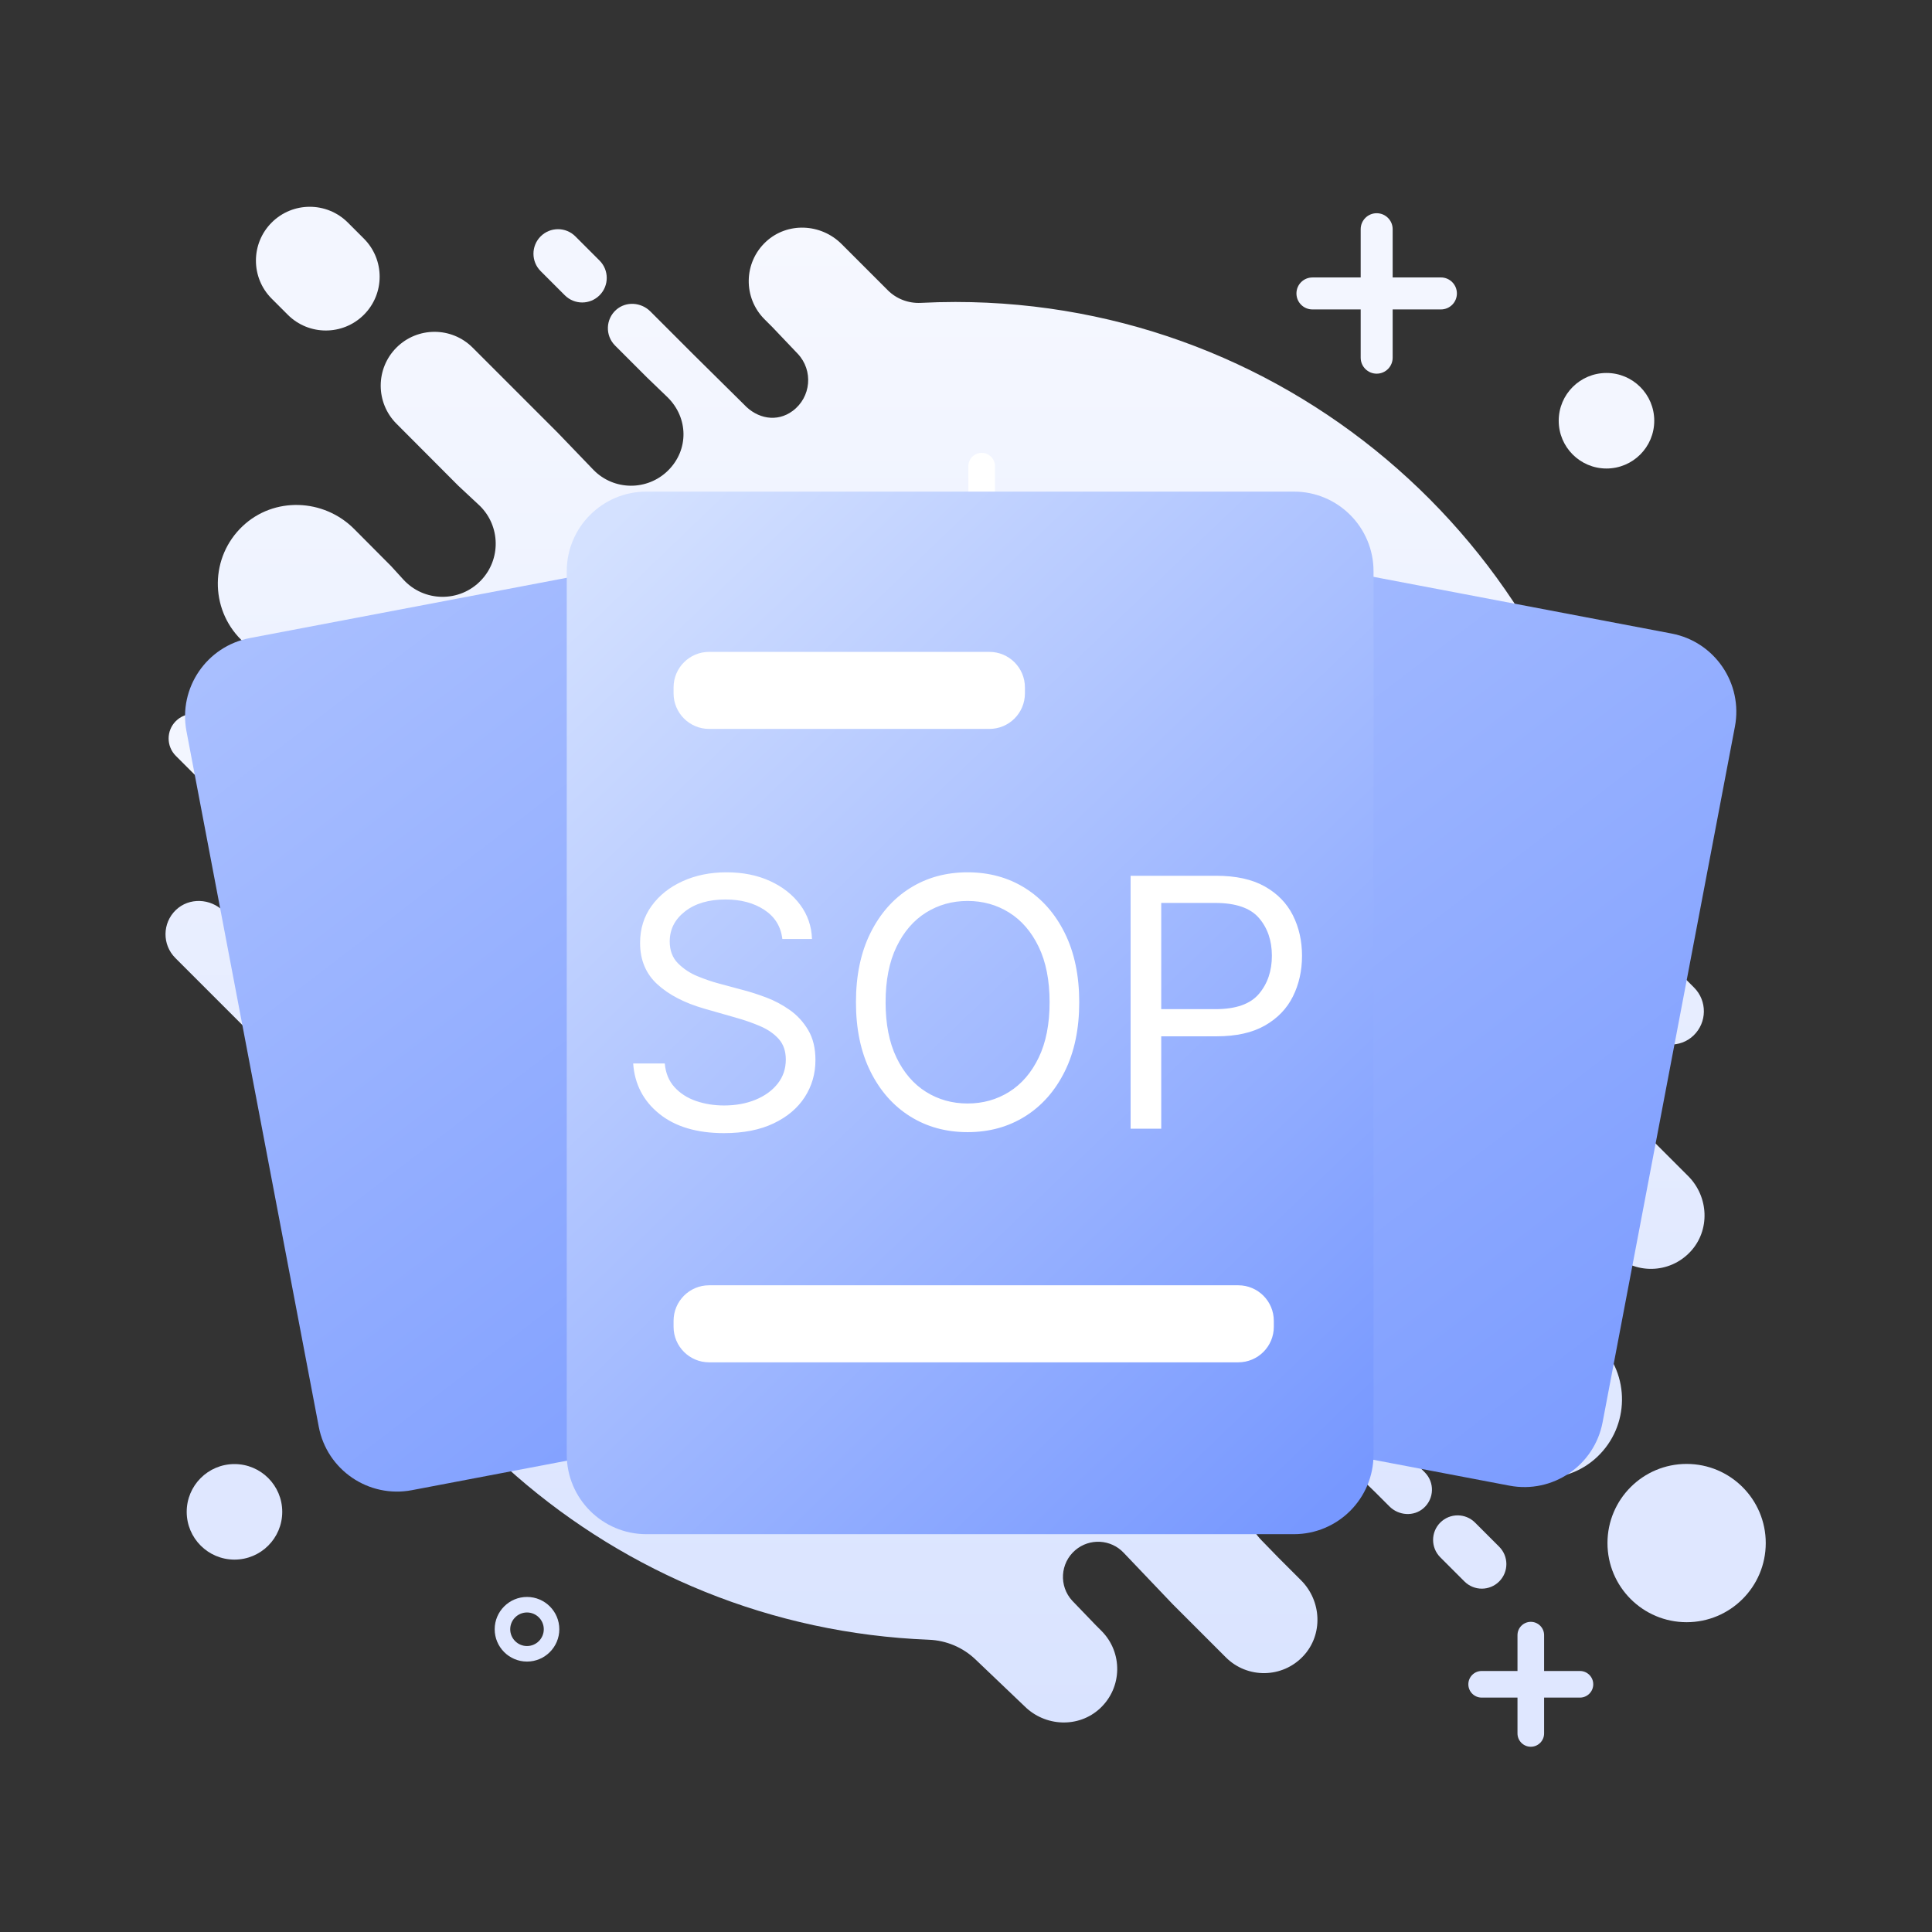 <?xml version="1.0" encoding="utf-8"?>
<svg width="800px" height="800px" viewBox="0 0 800 800" version="1.1" xmlns:xlink="http://www.w3.org/1999/xlink" xmlns="http://www.w3.org/2000/svg">
  <rect x="0" y="0" width="800" height="800" fill="#333333" stroke="none"/>
  <defs>
    <linearGradient x1="0.5" y1="-1.2487173E-05" x2="0.5" y2="1" id="gradient_1">
      <stop offset="1.9180039E-05%" stop-color="#F6F8FF" />
      <stop offset="100%" stop-color="#D9E3FF" />
    </linearGradient>
    <linearGradient x1="0.197" y1="0.044" x2="0.803" y2="0.956" id="gradient_2">
      <stop offset="4.7950114E-05%" stop-color="#A9BFFF" />
      <stop offset="100%" stop-color="#7C9CFF" />
    </linearGradient>
    <linearGradient x1="0.184" y1="0.023" x2="0.817" y2="0.977" id="gradient_3">
      <stop offset="4.7950114E-05%" stop-color="#A9BFFF" />
      <stop offset="100%" stop-color="#7C9CFF" />
    </linearGradient>
    <linearGradient x1="0.113" y1="-0.018" x2="0.887" y2="1.018" id="gradient_4">
      <stop offset="0%" stop-color="#D4E1FF" />
      <stop offset="100%" stop-color="#7798FF" />
    </linearGradient>
    <path d="M0 0L800 0L800 800L0 800L0 0Z" id="path_1" />
    <clipPath id="mask_1">
      <use xlink:href="#path_1" />
    </clipPath>
  </defs>
  <g id="暂无文件">
    <path d="M0 0L800 0L800 800L0 800L0 0Z" id="Background" fill="none" fill-rule="evenodd" stroke="none" />
    <g clip-path="url(#mask_1)">
      <g id="图层_5" transform="translate(68.532 85.625)">
        <g id="Group">
          <g id="Group">
            <path d="M576.898 88.595C576.898 77.671 585.754 68.815 596.678 68.815C607.602 68.815 616.458 77.671 616.458 88.595C616.458 99.519 607.602 108.375 596.678 108.375C585.754 108.375 576.898 99.519 576.898 88.595Z" id="Circle" fill="#F3F6FF" fill-rule="evenodd" stroke="none" />
            <path d="M8.778 540.395C8.778 529.471 17.634 520.615 28.558 520.615C39.482 520.615 48.338 529.471 48.338 540.395C48.338 551.319 39.482 560.175 28.558 560.175C17.634 560.175 8.778 551.319 8.778 540.395Z" id="Circle" fill="#DFE7FF" fill-rule="evenodd" stroke="none" />
            <path d="M149.688 602.395C142.308 602.395 136.308 596.395 136.308 589.015C136.308 581.635 142.308 575.635 149.688 575.635C157.068 575.635 163.068 581.635 163.068 589.015C163.058 596.395 157.058 602.395 149.688 602.395L149.688 602.395ZM149.688 582.065C145.858 582.065 142.738 585.185 142.738 589.015C142.738 592.845 145.858 595.965 149.688 595.965C153.518 595.965 156.638 592.845 156.638 589.015C156.638 585.185 153.518 582.065 149.688 582.065L149.688 582.065Z" id="Shape" fill="#DFE7FF" fill-rule="evenodd" stroke="none" />
            <path d="M528.118 29.255L508.138 29.255L508.138 9.285C508.138 5.625 505.178 2.665 501.518 2.665C497.858 2.665 494.898 5.625 494.898 9.285L494.898 29.265L474.918 29.265C471.258 29.265 468.298 32.225 468.298 35.885C468.298 39.545 471.258 42.505 474.918 42.505L494.898 42.505L494.898 62.485C494.898 66.145 497.858 69.105 501.518 69.105C505.178 69.105 508.138 66.145 508.138 62.485L508.138 42.505L528.118 42.505C531.778 42.505 534.738 39.545 534.738 35.885C534.738 32.225 531.768 29.255 528.118 29.255L528.118 29.255Z" id="Shape" fill="#F3F6FF" stroke="none" />
            <path d="M585.688 606.295L570.848 606.295L570.848 591.455C570.848 588.415 568.378 585.945 565.338 585.945C562.298 585.945 559.828 588.415 559.828 591.455L559.828 606.295L544.988 606.295C541.948 606.295 539.478 608.765 539.478 611.805C539.478 614.845 541.948 617.315 544.988 617.315L559.828 617.315L559.828 632.155C559.828 635.195 562.298 637.665 565.338 637.665C568.378 637.665 570.848 635.195 570.848 632.155L570.848 617.315L585.688 617.315C588.728 617.315 591.198 614.845 591.198 611.805C591.198 608.765 588.738 606.295 585.688 606.295L585.688 606.295Z" id="Shape" fill="#DFE7FF" stroke="none" />
            <path d="M50.628 44.705C59.328 53.405 73.448 53.405 82.148 44.705L82.148 44.705C90.848 36.005 90.848 21.885 82.148 13.185L75.488 6.525C66.788 -2.175 52.668 -2.175 43.968 6.525L43.968 6.525C35.268 15.225 35.268 29.345 43.968 38.045L50.628 44.705L50.628 44.705Z" id="Shape" fill="#F3F6FF" stroke="none" />
            <path d="M165.348 36.645C169.318 40.615 175.758 40.615 179.728 36.645C183.698 32.675 183.698 26.235 179.728 22.265L169.718 12.255C165.748 8.285 159.308 8.285 155.338 12.255C151.368 16.225 151.368 22.665 155.338 26.635L165.348 36.645L165.348 36.645Z" id="Shape" fill="#F3F6FF" stroke="none" />
            <path d="M14.278 237.365C18.248 241.335 24.688 241.335 28.658 237.365L28.658 237.365C32.628 233.395 32.628 226.955 28.658 222.985L18.648 212.975C14.678 209.005 8.238 209.005 4.268 212.975C0.298 216.945 0.298 223.385 4.268 227.355L14.278 237.365L14.278 237.365Z" id="Shape" fill="#F3F6FF" stroke="none" />
            <path d="M542.238 544.835C538.268 540.865 531.828 540.865 527.858 544.835C523.888 548.805 523.888 555.245 527.858 559.215L537.868 569.225C541.838 573.195 548.278 573.195 552.248 569.225C556.218 565.255 556.218 558.815 552.248 554.845L542.238 544.835L542.238 544.835Z" id="Shape" fill="#DFE7FF" stroke="none" />
            <path d="M597.088 553.325C597.088 535.227 611.76 520.555 629.858 520.555C647.956 520.555 662.628 535.227 662.628 553.325C662.628 571.423 647.956 586.095 629.858 586.095C611.76 586.095 597.088 571.423 597.088 553.325Z" id="Circle" fill="#DFE7FF" fill-rule="evenodd" stroke="none" />
            <path d="M630.508 401.365L598.998 369.855L579.028 348.585C573.858 343.155 573.788 334.645 578.868 329.125L578.868 329.125C584.418 323.095 593.908 322.985 599.588 328.895L603.628 333.305L612.948 342.625C618.358 348.035 627.238 348.445 632.748 343.135C638.358 337.725 638.428 328.785 632.938 323.295L614.308 304.665C607.428 297.785 602.948 288.845 601.648 279.205C583.428 143.815 467.448 39.415 327.068 39.415C322.278 39.415 317.518 39.545 312.788 39.785C307.678 40.045 302.688 38.175 299.078 34.555L279.938 15.415C271.388 6.865 257.468 6.235 248.618 14.475C239.328 23.125 239.138 37.665 248.028 46.565L251.368 49.905L261.778 60.845C268.318 67.765 267.348 78.845 259.698 84.525C253.188 89.355 245.018 87.785 239.508 81.835L218.818 61.375L200.778 43.335C196.948 39.505 190.718 39.055 186.648 42.625C182.188 46.545 182.028 53.335 186.158 57.465L199.298 70.605L207.858 78.845C216.558 87.365 216.748 100.645 208.098 109.205L208.098 109.205C199.508 117.695 185.648 117.585 177.208 108.945L162.468 93.615L127.158 58.305C118.458 49.605 104.338 49.605 95.638 58.305L95.638 58.305C86.938 67.005 86.938 81.125 95.638 89.825L121.248 115.515L130.228 123.895C138.718 132.325 138.918 145.985 130.678 154.655L130.678 154.655C121.858 163.945 106.988 163.765 98.398 154.255L93.438 148.815L78.078 133.375C65.458 120.755 44.878 119.975 31.918 132.255C18.468 144.985 18.248 166.225 31.258 179.235L68.598 216.565L86.398 234.155C93.108 240.795 92.898 251.705 85.938 258.085L85.938 258.085C79.358 264.115 69.178 263.835 62.948 257.455L57.598 251.905L49.488 243.795C45.518 239.825 39.078 239.825 35.108 243.795L35.108 243.795C30.048 247.995 31.418 254.485 35.168 258.235L52.958 276.025L89.948 312.115C96.328 318.335 96.358 328.585 90.028 334.845L90.028 334.845C83.848 340.955 73.908 340.995 67.688 334.925L50.018 317.685L24.058 291.725C18.648 286.315 9.768 285.905 4.258 291.215C-1.352 296.625 -1.422 305.565 4.068 311.055L47.958 354.945C51.508 358.495 53.868 363.055 54.798 367.995C78.288 492.925 185.598 588.265 316.098 593.355C323.298 593.635 330.158 596.515 335.378 601.495C343.838 609.575 355.648 620.835 355.648 620.835C364.198 629.385 378.118 630.015 386.968 621.775C396.258 613.125 396.448 598.585 387.558 589.685L385.298 587.425L375.468 577.205C369.878 571.145 370.438 561.655 376.698 556.285L376.698 556.285C382.628 551.205 391.508 551.705 396.828 557.415L417.048 578.635L439.068 600.655C447.968 609.545 462.508 609.355 471.158 600.075C479.398 591.235 478.758 577.305 470.218 568.755L460.718 559.255C460.718 559.255 457.698 556.145 453.828 552.165C444.798 542.885 445.118 528.005 454.528 519.115L455.008 518.665C464.028 510.145 478.158 510.235 487.078 518.865L500.898 532.245L506.808 538.155C510.638 541.985 516.878 542.435 520.938 538.865C525.398 534.945 525.558 528.155 521.428 524.025L516.278 518.875C515.338 519.315 495.448 498.835 483.648 486.555C478.898 481.615 479.088 473.765 484.058 469.055L484.058 469.055C489.008 464.365 496.828 464.585 501.508 469.535L532.538 502.355L546.688 516.505C559.308 529.125 579.878 529.905 592.848 517.635C606.298 504.905 606.518 483.665 593.508 470.655L570.938 448.085L559.538 435.655C553.968 429.635 554.218 420.275 560.098 414.555L560.098 414.555C566.208 408.615 576.018 408.915 581.768 415.205L584.688 418.605L599.328 433.255C608.228 442.155 622.768 441.955 631.418 432.675C639.688 423.835 639.048 409.915 630.508 401.365L630.508 401.365Z" id="Shape" fill="url(#gradient_1)" stroke="none" />
            <path d="M358.308 122.245L343.468 122.245L343.468 107.405C343.468 104.365 340.998 101.895 337.958 101.895C334.918 101.895 332.448 104.365 332.448 107.405L332.448 122.245L317.608 122.245C314.568 122.245 312.098 124.715 312.098 127.755C312.098 130.795 314.568 133.265 317.608 133.265L332.448 133.265L332.448 148.105C332.448 151.145 334.918 153.615 337.958 153.615C340.998 153.615 343.468 151.145 343.468 148.105L343.468 133.265L358.308 133.265C361.348 133.265 363.818 130.795 363.818 127.755C363.818 124.715 361.348 122.245 358.308 122.245L358.308 122.245Z" id="Shape" fill="#FFFFFF" stroke="none" />
            <path d="M514.058 340.785C506.678 340.785 500.678 334.785 500.678 327.405C500.678 320.025 506.678 314.025 514.058 314.025C521.438 314.025 527.438 320.025 527.438 327.405C527.438 334.785 521.438 340.785 514.058 340.785L514.058 340.785ZM514.058 320.455C510.228 320.455 507.108 323.575 507.108 327.405C507.108 331.235 510.228 334.355 514.058 334.355C517.888 334.355 521.008 331.235 521.008 327.405C521.018 323.575 517.898 320.455 514.058 320.455L514.058 320.455Z" id="Shape" fill="#FFFFFF" fill-rule="evenodd" stroke="none" />
            <path d="M151.408 442.825C144.028 442.825 138.028 436.825 138.028 429.445C138.028 422.065 144.028 416.065 151.408 416.065C158.788 416.065 164.788 422.065 164.788 429.445C164.788 436.825 158.788 442.825 151.408 442.825L151.408 442.825ZM151.408 422.495C147.578 422.495 144.458 425.615 144.458 429.445C144.458 433.275 147.578 436.395 151.408 436.395C155.238 436.395 158.358 433.275 158.358 429.445C158.368 425.615 155.248 422.495 151.408 422.495L151.408 422.495Z" id="Shape" fill="#FFFFFF" fill-rule="evenodd" stroke="none" />
          </g>
          <g id="Group" transform="translate(8.092 117.935)">
            <path d="M318.726 370.74L93.936 413.49C76.046 416.89 58.776 405.15 55.376 387.25L0.586 99.21C-2.814 81.32 8.926 64.05 26.826 60.65L251.616 17.9C269.506 14.5 286.776 26.24 290.176 44.14L344.966 332.19C348.366 350.07 336.616 367.34 318.726 370.74L318.726 370.74Z" id="Shape" fill="url(#gradient_2)" stroke="none" />
            <path d="M323.626 368.87L548.416 411.62C566.306 415.02 583.576 403.28 586.976 385.38L641.766 97.33C645.166 79.44 633.426 62.17 615.526 58.77L390.736 16.02C372.846 12.62 355.576 24.36 352.176 42.26L297.386 330.31C293.986 348.21 305.736 365.47 323.626 368.87L323.626 368.87Z" id="Shape" fill="url(#gradient_3)" stroke="none" />
            <path d="M459.146 431.71L191.036 431.71C172.816 431.71 158.056 416.94 158.056 398.73L158.056 32.98C158.056 14.76 172.826 0 191.036 0L459.146 0C477.366 0 492.126 14.77 492.126 32.98L492.126 398.72C492.126 416.94 477.366 431.71 459.146 431.71L459.146 431.71Z" id="Shape" fill="url(#gradient_4)" stroke="none" />
            <path d="M333.056 98.27L217.006 98.27C208.876 98.27 202.286 91.68 202.286 83.55L202.286 81.09C202.286 72.96 208.876 66.37 217.006 66.37L333.056 66.37C341.186 66.37 347.776 72.96 347.776 81.09L347.776 83.55C347.776 91.68 341.186 98.27 333.056 98.27L333.056 98.27Z" id="Shape" fill="#FFFFFF" stroke="none" />
            <path d="M436.116 360.55L217.006 360.55C208.876 360.55 202.286 353.96 202.286 345.83L202.286 343.37C202.286 335.24 208.876 328.65 217.006 328.65L436.116 328.65C444.246 328.65 450.836 335.24 450.836 343.37L450.836 345.83C450.846 353.96 444.246 360.55 436.116 360.55L436.116 360.55Z" id="Shape" fill="#FFFFFF" stroke="none" />
          </g>
        </g>
      </g>
      <g id="SOP" fill="#FFFFFF" transform="translate(254 328)">
        <path d="M69.954 60.818Q69.034 53.045 62.489 48.75Q55.943 44.455 46.432 44.455Q36 44.455 29.659 49.389Q23.318 54.324 23.318 61.841Q23.318 67.466 26.77 70.918Q30.222 74.369 34.952 76.287Q39.682 78.204 43.568 79.227L54.205 82.091Q58.295 83.165 63.332 85.057Q68.369 86.949 72.997 90.196Q77.625 93.443 80.642 98.506Q83.659 103.568 83.659 110.932Q83.659 119.42 79.236 126.273Q74.812 133.125 66.349 137.165Q57.886 141.205 45.818 141.205Q28.943 141.205 19.023 133.227Q9.102 125.25 8.182 112.364L21.273 112.364Q21.784 118.295 25.287 122.156Q28.79 126.017 34.185 127.884Q39.58 129.75 45.818 129.75Q53.08 129.75 58.858 127.372Q64.636 124.994 68.011 120.724Q71.386 116.455 71.386 110.727Q71.386 105.511 68.472 102.239Q65.557 98.966 60.801 96.921Q56.045 94.875 50.523 93.341L37.636 89.659Q25.364 86.131 18.204 79.585Q11.046 73.04 11.046 62.455Q11.046 53.659 15.827 47.088Q20.608 40.517 28.713 36.861Q36.818 33.205 46.841 33.205Q56.966 33.205 64.841 36.81Q72.716 40.415 77.344 46.653Q81.972 52.892 82.227 60.818L69.954 60.818ZM192.886 87Q192.886 103.568 186.903 115.636Q180.92 127.705 170.489 134.25Q160.057 140.795 146.659 140.795Q133.261 140.795 122.83 134.25Q112.398 127.705 106.415 115.636Q100.432 103.568 100.432 87Q100.432 70.432 106.415 58.364Q112.398 46.295 122.83 39.75Q133.261 33.205 146.659 33.205Q160.057 33.205 170.489 39.75Q180.92 46.295 186.903 58.364Q192.886 70.432 192.886 87ZM249.545 34.636L214.159 34.636L214.159 139.364L226.841 139.364L226.841 101.114L249.75 101.114Q261.972 101.114 269.795 96.639Q277.619 92.165 281.378 84.597Q285.136 77.028 285.136 67.773Q285.136 58.517 281.352 51Q277.568 43.483 269.719 39.06Q261.869 34.636 249.545 34.636ZM180.614 87Q180.614 73.398 176.088 64.04Q171.563 54.682 163.866 49.875Q156.17 45.068 146.659 45.068Q137.148 45.068 129.452 49.875Q121.756 54.682 117.23 64.04Q112.705 73.398 112.705 87Q112.705 100.602 117.23 109.96Q121.756 119.318 129.452 124.125Q137.148 128.932 146.659 128.932Q156.17 128.932 163.866 124.125Q171.563 119.318 176.088 109.96Q180.614 100.602 180.614 87ZM249.341 89.864L226.841 89.864L226.841 45.886L249.136 45.886Q261.92 45.886 267.29 52.099Q272.659 58.312 272.659 67.773Q272.659 77.182 267.315 83.523Q261.972 89.864 249.341 89.864Z" />
      </g>
    </g>
  </g>
</svg>